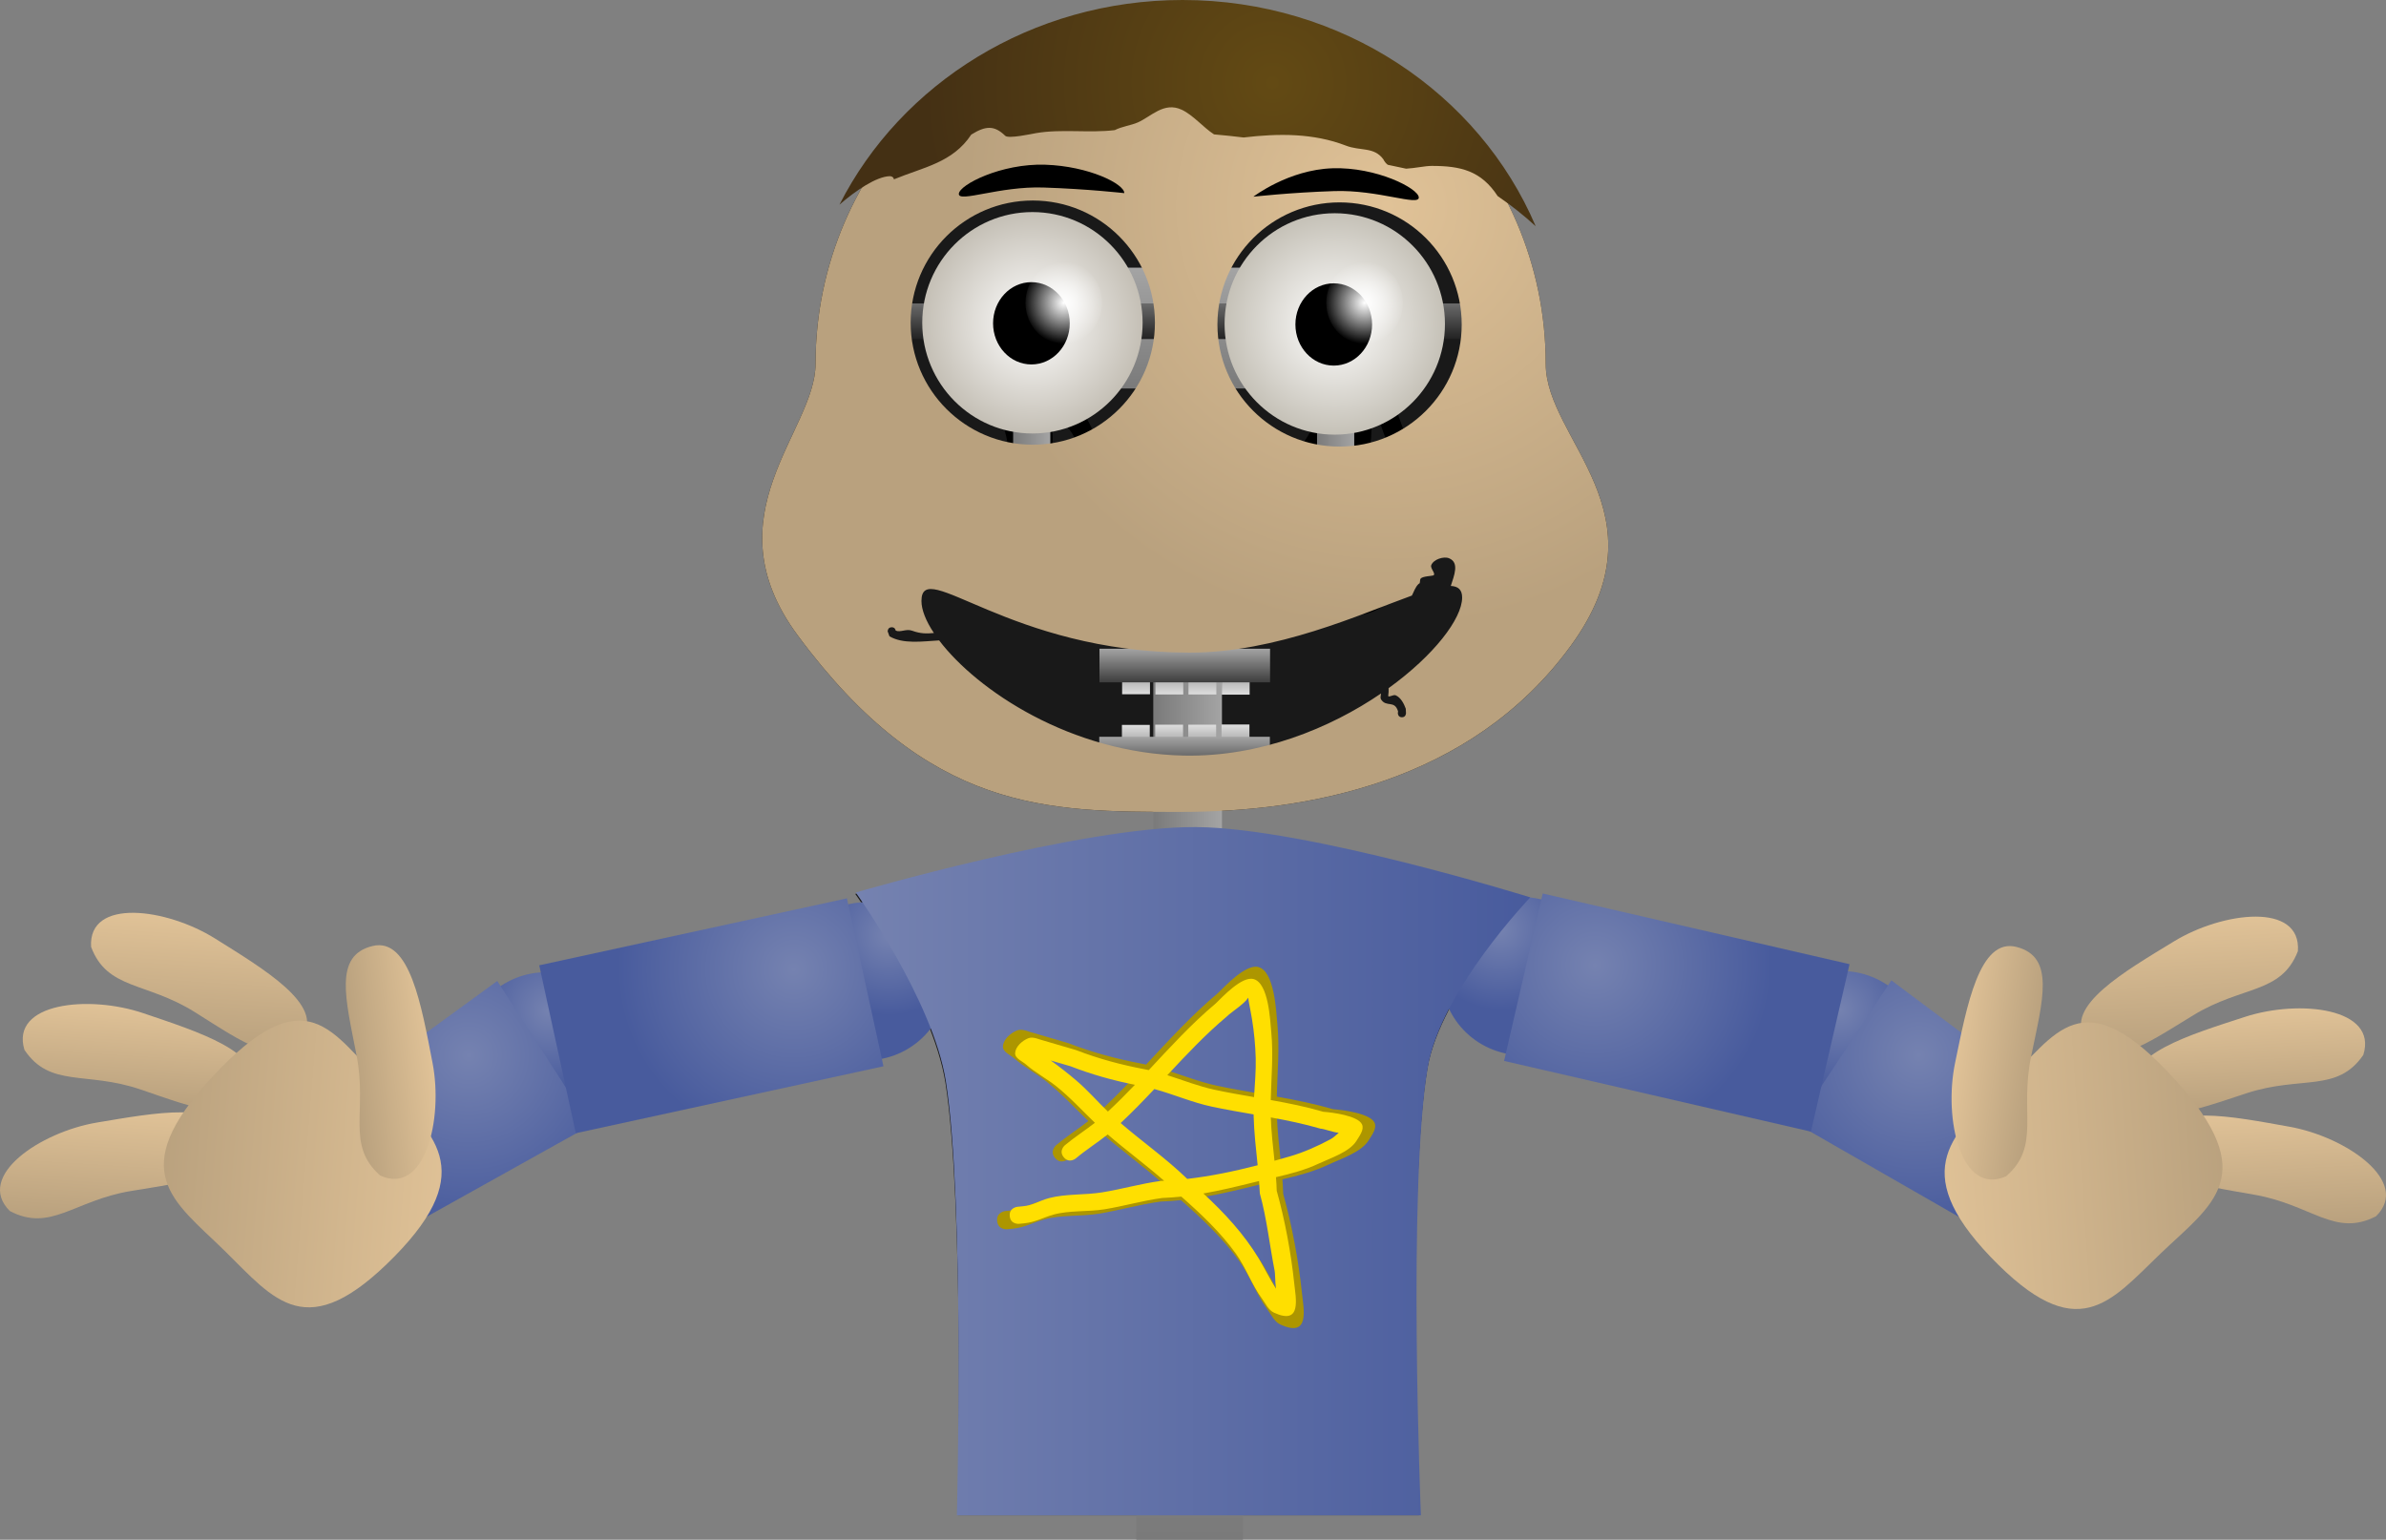<svg version="1.1" xmlns="http://www.w3.org/2000/svg" xmlns:xlink="http://www.w3.org/1999/xlink" width="621.619" height="401.253" viewBox="0,0,621.619,401.253"><rect x="0" y="0" width="621.619" height="401.253" fill="#808080" stroke="none"/><defs><linearGradient x1="230.504" y1="221.875" x2="248.4" y2="221.875" gradientUnits="userSpaceOnUse" id="color-1"><stop offset="0" stop-color="#7a7a7a"/><stop offset="1" stop-color="#a4a4a4"/></linearGradient><linearGradient x1="193.992" y1="169.978" x2="203.682" y2="169.978" gradientUnits="userSpaceOnUse" id="color-2"><stop offset="0" stop-color="#7a7a7a"/><stop offset="1" stop-color="#a4a4a4"/></linearGradient><linearGradient x1="273.171" y1="169.978" x2="282.861" y2="169.978" gradientUnits="userSpaceOnUse" id="color-3"><stop offset="0" stop-color="#7a7a7a"/><stop offset="1" stop-color="#a4a4a4"/></linearGradient><linearGradient x1="239.709" y1="130.495" x2="239.709" y2="161.982" gradientUnits="userSpaceOnUse" id="color-4"><stop offset="0" stop-color="#a4a4a4"/><stop offset="1" stop-color="#7a7a7a"/></linearGradient><linearGradient x1="238.864" y1="139.822" x2="238.864" y2="149.097" gradientUnits="userSpaceOnUse" id="color-5"><stop offset="0" stop-color="#6b6b6b"/><stop offset="1" stop-color="#222222"/></linearGradient><linearGradient x1="251.981" y1="235.87" x2="251.981" y2="241.767" gradientUnits="userSpaceOnUse" id="color-6"><stop offset="0" stop-color="#9a9a9a"/><stop offset="1" stop-color="#dedede"/></linearGradient><linearGradient x1="243.309" y1="235.816" x2="243.309" y2="241.713" gradientUnits="userSpaceOnUse" id="color-7"><stop offset="0" stop-color="#9a9a9a"/><stop offset="1" stop-color="#dedede"/></linearGradient><linearGradient x1="234.69" y1="235.816" x2="234.69" y2="241.713" gradientUnits="userSpaceOnUse" id="color-8"><stop offset="0" stop-color="#9a9a9a"/><stop offset="1" stop-color="#dedede"/></linearGradient><linearGradient x1="226.018" y1="235.763" x2="226.018" y2="241.66" gradientUnits="userSpaceOnUse" id="color-9"><stop offset="0" stop-color="#9a9a9a"/><stop offset="1" stop-color="#dedede"/></linearGradient><linearGradient x1="238.709" y1="229.797" x2="238.709" y2="238.562" gradientUnits="userSpaceOnUse" id="color-10"><stop offset="0" stop-color="#a4a4a4"/><stop offset="1" stop-color="#3d3d3d"/></linearGradient><linearGradient x1="251.927" y1="249.542" x2="251.927" y2="255.439" gradientUnits="userSpaceOnUse" id="color-11"><stop offset="0" stop-color="#dedede"/><stop offset="1" stop-color="#9a9a9a"/></linearGradient><linearGradient x1="243.255" y1="249.595" x2="243.255" y2="255.492" gradientUnits="userSpaceOnUse" id="color-12"><stop offset="0" stop-color="#dedede"/><stop offset="1" stop-color="#9a9a9a"/></linearGradient><linearGradient x1="234.637" y1="249.595" x2="234.637" y2="255.492" gradientUnits="userSpaceOnUse" id="color-13"><stop offset="0" stop-color="#dedede"/><stop offset="1" stop-color="#9a9a9a"/></linearGradient><linearGradient x1="225.965" y1="249.649" x2="225.965" y2="255.546" gradientUnits="userSpaceOnUse" id="color-14"><stop offset="0" stop-color="#dedede"/><stop offset="1" stop-color="#9a9a9a"/></linearGradient><linearGradient x1="238.656" y1="252.747" x2="238.656" y2="261.511" gradientUnits="userSpaceOnUse" id="color-15"><stop offset="0" stop-color="#a4a4a4"/><stop offset="1" stop-color="#3d3d3d"/></linearGradient><radialGradient cx="199.021" cy="144.858" r="28.85" gradientUnits="userSpaceOnUse" id="color-16"><stop offset="0" stop-color="#ffffff"/><stop offset="1" stop-color="#c4bfb5"/></radialGradient><radialGradient cx="207.194" cy="139.642" r="10.721" gradientUnits="userSpaceOnUse" id="color-17"><stop offset="0" stop-color="#ffffff"/><stop offset="1" stop-color="#ffffff" stop-opacity="0"/></radialGradient><radialGradient cx="277.788" cy="145.161" r="28.85" gradientUnits="userSpaceOnUse" id="color-18"><stop offset="0" stop-color="#ffffff"/><stop offset="1" stop-color="#c5c1b7"/></radialGradient><radialGradient cx="285.552" cy="139.642" r="10.721" gradientUnits="userSpaceOnUse" id="color-19"><stop offset="0" stop-color="#ffffff"/><stop offset="1" stop-color="#ffffff" stop-opacity="0"/></radialGradient><linearGradient x1="238.426" y1="194.489" x2="238.426" y2="203.313" gradientUnits="userSpaceOnUse" id="color-20"><stop offset="0" stop-color="#a4a4a4"/><stop offset="1" stop-color="#686868"/></linearGradient><radialGradient cx="291.591" cy="114.498" r="110.209" gradientUnits="userSpaceOnUse" id="color-21"><stop offset="0" stop-color="#e0c297"/><stop offset="1" stop-color="#b9a17e"/></radialGradient><radialGradient cx="261.587" cy="82.291" r="91.095" gradientUnits="userSpaceOnUse" id="color-22"><stop offset="0" stop-color="#634a14"/><stop offset="1" stop-color="#443014"/></radialGradient><linearGradient x1="239.98" y1="306.548" x2="239.98" y2="461.996" gradientUnits="userSpaceOnUse" id="color-23"><stop offset="0" stop-color="#a4a4a4"/><stop offset="1" stop-color="#7a7a7a"/></linearGradient><linearGradient x1="239.98" y1="306.548" x2="239.98" y2="319.229" gradientUnits="userSpaceOnUse" id="color-24"><stop offset="0" stop-color="#a4a4a4"/><stop offset="1" stop-color="#7a7a7a"/></linearGradient><linearGradient x1="239.98" y1="300.804" x2="239.98" y2="324.972" gradientUnits="userSpaceOnUse" id="color-25"><stop offset="0" stop-color="#303030"/><stop offset="1" stop-color="#4b4b4b"/></linearGradient><radialGradient cx="409.372" cy="323.878" r="20.992" gradientUnits="userSpaceOnUse" id="color-26"><stop offset="0" stop-color="#7582b0"/><stop offset="1" stop-color="#485b9d"/></radialGradient><radialGradient cx="429.961" cy="335.675" r="45.286" gradientUnits="userSpaceOnUse" id="color-27"><stop offset="0" stop-color="#7582b0"/><stop offset="1" stop-color="#485b9d"/></radialGradient><radialGradient cx="72.916" cy="324.201" r="20.992" gradientUnits="userSpaceOnUse" id="color-28"><stop offset="0" stop-color="#7582b0"/><stop offset="1" stop-color="#485b9d"/></radialGradient><radialGradient cx="52.184" cy="335.746" r="45.286" gradientUnits="userSpaceOnUse" id="color-29"><stop offset="0" stop-color="#7582b0"/><stop offset="1" stop-color="#485b9d"/></radialGradient><radialGradient cx="320.943" cy="302.991" r="20.871" gradientUnits="userSpaceOnUse" id="color-30"><stop offset="0" stop-color="#7582b0"/><stop offset="1" stop-color="#485b9d"/></radialGradient><radialGradient cx="345.577" cy="312.244" r="46.027" gradientUnits="userSpaceOnUse" id="color-31"><stop offset="0" stop-color="#7582b0"/><stop offset="1" stop-color="#485b9d"/></radialGradient><radialGradient cx="161.593" cy="304.396" r="20.871" gradientUnits="userSpaceOnUse" id="color-32"><stop offset="0" stop-color="#7582b0"/><stop offset="1" stop-color="#485b9d"/></radialGradient><radialGradient cx="136.849" cy="313.347" r="46.027" gradientUnits="userSpaceOnUse" id="color-33"><stop offset="0" stop-color="#7582b0"/><stop offset="1" stop-color="#485b9d"/></radialGradient><linearGradient x1="152.984" y1="365.95" x2="328.728" y2="365.95" gradientUnits="userSpaceOnUse" id="color-34"><stop offset="0" stop-color="#7582b0"/><stop offset="1" stop-color="#485b9d"/></linearGradient><linearGradient x1="521.273" y1="350.548" x2="522.805" y2="380.529" gradientUnits="userSpaceOnUse" id="color-35"><stop offset="0" stop-color="#e0c297"/><stop offset="1" stop-color="#b9a17e"/></linearGradient><linearGradient x1="515.506" y1="324.159" x2="516.812" y2="349.72" gradientUnits="userSpaceOnUse" id="color-36"><stop offset="0" stop-color="#e0c297"/><stop offset="1" stop-color="#b9a17e"/></linearGradient><linearGradient x1="499.58" y1="300.505" x2="501.306" y2="334.284" gradientUnits="userSpaceOnUse" id="color-37"><stop offset="0" stop-color="#e0c297"/><stop offset="1" stop-color="#b9a17e"/></linearGradient><linearGradient x1="433.298" y1="367.249" x2="511.012" y2="361.85" gradientUnits="userSpaceOnUse" id="color-38"><stop offset="0" stop-color="#e0c297"/><stop offset="1" stop-color="#b9a17e"/></linearGradient><linearGradient x1="439.504" y1="336.122" x2="460.45" y2="338.916" gradientUnits="userSpaceOnUse" id="color-39"><stop offset="0" stop-color="#e0c297"/><stop offset="1" stop-color="#b9a17e"/></linearGradient><linearGradient x1="-39.302" y1="349.502" x2="-41.2" y2="379.462" gradientUnits="userSpaceOnUse" id="color-40"><stop offset="0" stop-color="#e0c297"/><stop offset="1" stop-color="#b9a17e"/></linearGradient><linearGradient x1="-33.213" y1="323.186" x2="-34.831" y2="348.73" gradientUnits="userSpaceOnUse" id="color-41"><stop offset="0" stop-color="#e0c297"/><stop offset="1" stop-color="#b9a17e"/></linearGradient><linearGradient x1="-17" y1="299.728" x2="-19.138" y2="333.484" gradientUnits="userSpaceOnUse" id="color-42"><stop offset="0" stop-color="#e0c297"/><stop offset="1" stop-color="#b9a17e"/></linearGradient><linearGradient x1="48.463" y1="367.277" x2="-29.18" y2="360.929" gradientUnits="userSpaceOnUse" id="color-43"><stop offset="0" stop-color="#e0c297"/><stop offset="1" stop-color="#b9a17e"/></linearGradient><linearGradient x1="42.636" y1="336.077" x2="21.659" y2="338.614" gradientUnits="userSpaceOnUse" id="color-44"><stop offset="0" stop-color="#e0c297"/><stop offset="1" stop-color="#b9a17e"/></linearGradient></defs><g transform="translate(69.955,-60.743)"><g data-paper-data="{&quot;isPaintingLayer&quot;:true}" fill-rule="nonzero" stroke-linecap="butt" stroke-linejoin="miter" stroke-miterlimit="10" stroke-dasharray="" stroke-dashoffset="0" style="mix-blend-mode: normal"><path d="M179.628,455.604c0,0 1.667,-81.523 -3.27,-112.681c-3.369,-21.266 -23.487,-49.226 -23.487,-49.226c0,0 59.08,-17.263 88.655,-17.05c28.995,0.209 87.089,18.316 87.089,18.316c0,0 -23.244,24.213 -26.685,44.171c-5.334,30.942 -2.212,116.47 -2.212,116.47z" fill="#191919" stroke="none" stroke-width="0"/><path d="M332.748,155.57c0,19.902 31.777,38.796 6.577,73.407c-26.193,35.976 -69.254,43.346 -101.693,43.346c-34.763,0 -65.639,0.145 -99.794,-46.047c-23.18,-31.348 4.678,-53.106 4.678,-70.706c0,-52.033 42.585,-94.214 95.115,-94.214c52.531,0 95.115,42.181 95.115,94.214z" fill="#191919" stroke="none" stroke-width="0"/><g><path d="M286.94,214.601c3.057,-2.127 6.35,-9.286 7.318,-12.835c-0.027,-4.535 2.98,-10.203 1.957,-14.478c-1.107,-4.626 -4.106,-9.052 -5.655,-13.575c-1.408,-4.113 -2.911,-8.075 -4.768,-11.821c1.324,5.043 1.949,10.302 1.294,14.438c-0.882,5.568 -3.647,10.826 -2.689,16.66c1.329,8.091 6.973,10.375 2.791,19.113c-0.851,1.48 -1.816,2.661 -2.877,3.605c0.938,-0.201 1.826,-0.55 2.628,-1.107zM281.002,145.968c7.124,7.389 11.09,16.26 14.372,25.936c1.592,4.695 4.793,9.315 5.825,14.166c1.134,5.329 -1.841,11.003 -1.869,16.432c-1.369,4.931 -5.22,13.536 -9.519,16.491c-4.9,3.368 -10.949,1.856 -16.256,1.233c-9.935,-1.168 -19.783,0.363 -29.255,2.77c-0.569,0.003 -1.137,0.006 -1.706,0.008l0.378,2.557c0,0 -0.81,2.516 -3.239,1.677c-1.517,-0.524 -1.771,-1.701 -1.747,-2.512c-0.61,-0.389 -1.223,-0.761 -1.837,-1.121c-0.718,0.317 -1.98,0.566 -3.011,-0.858c-0.025,-0.035 -0.05,-0.07 -0.073,-0.104c-0.442,-0.248 -0.873,-0.661 -1.079,-1.349c-0.383,-0.207 -0.763,-0.413 -1.141,-0.619c1.036,1.822 1.932,3.752 3.847,5.012l1.647,1.274c0,0 2.048,1.591 0.512,3.712c-1.536,2.121 -3.584,0.53 -3.584,0.53l-1.415,-1.104c-3.141,-2.241 -3.918,-6.115 -6.482,-8.306c-1.161,-0.992 -3,-0.27 -4.502,-0.368c-3.203,-0.209 -8.397,-0.304 -11.042,-2.587c-3.833,-3.31 -3.752,-11.271 -6.832,-15.548c-8.429,-0.523 -15.615,-7.748 -13.95,-17.083c0.413,-2.319 2.318,-4.082 3.142,-6.28c1.717,-4.581 -2.471,-11.131 -3.145,-15.375c-0.909,-5.729 1.594,-9.932 4.743,-13.927c0.121,-0.327 0.247,-0.657 0.376,-0.992c0,0 0.521,-1.348 1.754,-1.65c-0.014,-0.309 -0.022,-0.62 -0.024,-0.932c0,0 0,-2.652 2.56,-2.652c2.56,0 2.56,2.652 2.56,2.652c-0.089,9.552 6.352,15.354 11.647,22.074c1.208,1.534 2.862,5.275 3.236,7.175c0.346,1.761 -0.938,5.454 0.771,6.869c2.472,2.046 8.399,1.919 10.177,4.613c2.009,3.046 1.615,7.203 2.812,10.677c2.337,3.948 3.713,7.639 4.933,12.062l0.35,1.079c0,0 0.81,2.516 -1.619,3.354c-2.429,0.839 -3.239,-1.677 -3.239,-1.677l-0.416,-1.299c-1.154,-4.183 -2.445,-7.486 -4.632,-11.238c-1.07,-3.099 -0.697,-6.695 -2.163,-9.615c-0.617,-1.229 -8.242,-2.606 -9.721,-4.105c-3.691,-3.74 -1.324,-8.041 -3.237,-12.292c-1.321,-2.935 -3.934,-4.483 -5.846,-7.055c-2.725,-3.667 -5.15,-7.652 -6.637,-11.968c-0.762,2.649 -0.807,5.127 1.188,8.024c1.46,2.12 3.781,3.629 4.841,5.99c2.164,4.825 -1.021,13.998 3.619,17.784c5.824,4.752 12.174,7.647 15.27,15.103c0.982,6.804 4.694,10.063 9.291,12.727h0.871c3.248,0.143 6.277,-2.278 9.239,-3.709c5.431,-2.624 11.049,-4.571 15.869,-8.323c3.567,-3.323 2.268,-11.965 3.424,-16.555c0.993,-3.944 4.253,-5.468 6.696,-8.198c2.694,-3.01 5.163,-7.654 6.472,-11.44c2.457,-7.105 -0.628,-14.45 -0.639,-21.643c0,0 0,-2.652 2.56,-2.652c2.045,0 2.457,1.691 2.539,2.372c1.292,-0.295 2.332,0.782 2.332,0.782zM268.095,214.146c5.208,0 11.8,0.836 14.579,-4.544c3.131,-6.415 -2.189,-9.227 -3.331,-15.761c-1.125,-6.436 1.664,-12.093 2.668,-18.213c0.676,-4.12 -0.276,-10.005 -1.94,-15.187c0.104,2.825 -0.125,5.678 -1.103,8.626c-1.45,4.372 -4.395,9.62 -7.453,13.062c-1.53,1.722 -5.043,3.446 -5.548,6.068c-1.279,6.642 -0.301,13.985 -4.994,19.111c-2.544,1.973 -6.058,4.345 -9.9,6.539c5.534,-0.227 11.178,0.298 17.023,0.298zM217.415,204.039c-2.557,-6.216 -9.24,-8.434 -13.811,-12.637c-4.65,-4.275 -3.726,-11.13 -4.253,-16.719c-0.328,-3.478 -2.248,-4.514 -4.04,-6.695c0.757,2.165 1.596,4.325 1.856,6.478c1.017,8.434 -8.786,19.775 4.25,23.523c1.29,0.371 2.648,0.408 3.971,0.612c3.242,3.682 4.607,6.287 6.195,10.981c0.575,1.701 0.098,4.127 1.514,5.174c2.783,2.06 6.968,1.123 10.606,1.286c-3.184,-2.725 -5.544,-6.305 -6.288,-12.003z" fill="#000000" stroke="none" stroke-width="0.5"/><path d="M230.504,306.696v-169.642h17.895v169.432z" fill="url(#color-1)" stroke="none" stroke-width="0"/><path d="M193.992,202.903v-65.849h9.69v65.767z" fill="url(#color-2)" stroke="none" stroke-width="0"/><path d="M273.171,202.903v-65.849h9.69v65.767z" fill="url(#color-3)" stroke="none" stroke-width="0"/><path d="M184.211,161.982v-31.487h110.995v31.487z" fill="url(#color-4)" stroke="none" stroke-width="0"/><path d="M166.238,149.097v-9.275h145.253v9.275z" fill="url(#color-5)" stroke="none" stroke-width="0"/><g stroke="none" stroke-width="0"><path d="M248.352,241.767v-5.897h7.258v5.897z" fill="url(#color-6)"/><path d="M239.68,241.713v-5.897h7.258v5.897z" fill="url(#color-7)"/><path d="M231.061,241.713v-5.897h7.258v5.897z" fill="url(#color-8)"/><path d="M222.389,241.66v-5.897h7.258v5.897z" fill="url(#color-9)"/><path d="M216.486,238.562v-8.765h44.446v8.765z" fill="url(#color-10)"/></g><g data-paper-data="{&quot;index&quot;:null}" stroke="none" stroke-width="0"><path d="M255.556,249.542v5.897h-7.258v-5.897z" fill="url(#color-11)"/><path d="M246.884,249.595v5.897h-7.258v-5.897z" fill="url(#color-12)"/><path d="M238.266,249.595v5.897h-7.258v-5.897z" fill="url(#color-13)"/><path d="M229.594,249.649v5.897h-7.258v-5.897z" fill="url(#color-14)"/><path d="M260.879,252.747v8.765h-44.446v-8.765c0,0 12.431,0 19.287,0c7.83,0 25.159,0 25.159,0z" fill="url(#color-15)"/></g><g stroke-width="0"><g><path d="M227.726,144.858c0,15.933 -12.852,28.85 -28.705,28.85c-15.854,0 -28.705,-12.916 -28.705,-28.85c0,-15.933 12.852,-28.85 28.705,-28.85c15.854,0 28.705,12.916 28.705,28.85z" fill="url(#color-16)" stroke="#000000"/><path d="M208.746,144.994c0,5.921 -4.473,10.721 -9.99,10.721c-5.517,0 -9.99,-4.8 -9.99,-10.721c0,-5.921 4.473,-10.721 9.99,-10.721c5.517,0 9.99,4.8 9.99,10.721z" fill="#000000" stroke="none"/></g><path d="M217.185,139.642c0,5.921 -4.473,10.721 -9.99,10.721c-5.517,0 -9.99,-4.8 -9.99,-10.721c0,-5.921 4.473,-10.721 9.99,-10.721c5.517,0 9.99,4.8 9.99,10.721z" fill="url(#color-17)" stroke="none"/></g><g stroke-width="0"><g><path d="M306.494,145.161c0,15.933 -12.852,28.85 -28.705,28.85c-15.854,0 -28.705,-12.916 -28.705,-28.85c0,-15.933 12.852,-28.85 28.705,-28.85c15.854,0 28.705,12.916 28.705,28.85z" fill="url(#color-18)" stroke="#000000"/><path d="M287.514,145.297c0,5.921 -4.473,10.721 -9.99,10.721c-5.517,0 -9.99,-4.8 -9.99,-10.721c0,-5.921 4.473,-10.721 9.99,-10.721c5.517,0 9.99,4.8 9.99,10.721z" fill="#000000" stroke="none"/></g><path d="M295.543,139.642c0,5.921 -4.473,10.721 -9.99,10.721c-5.517,0 -9.99,-4.8 -9.99,-10.721c0,-5.921 4.473,-10.721 9.99,-10.721c5.517,0 9.99,4.8 9.99,10.721z" fill="url(#color-19)" stroke="none"/></g><path d="M193.992,203.313v-8.824h88.869v8.813z" fill="url(#color-20)" stroke="none" stroke-width="0"/></g><g stroke="none" stroke-width="0"><g><path d="M332.748,155.57c0,19.902 31.777,38.796 6.577,73.407c-26.193,35.976 -69.254,43.346 -101.693,43.346c-34.763,0 -65.639,0.145 -99.794,-46.047c-23.18,-31.348 4.678,-53.106 4.678,-70.706c0,-52.033 42.585,-94.214 95.115,-94.214c52.531,0 95.115,42.181 95.115,94.214zM238.59,257.645c19.761,0.37 38.018,-7.146 51.253,-16.189c-0.1,0.621 -0.206,1.219 -0.021,1.515c1.398,2.231 3.533,0.105 4.455,3.143l-0.054,0.485c0,0 0,1.061 1.061,1.061c1.061,0 1.061,-1.061 1.061,-1.061l-0.054,-1.156c-0.447,-1.263 -1.282,-2.935 -2.652,-3.516c-0.589,-0.25 -1.998,0.731 -1.919,0.095c0.087,-0.693 0.136,-1.352 0.089,-1.946c11.832,-8.54 19.164,-18.122 19.164,-23.624c0,-2.032 -1.042,-2.925 -2.954,-3.013c0.905,-2.821 2.252,-6.078 -0.431,-7.204c-1.422,-0.596 -4.102,0.279 -4.668,1.805c-0.314,0.847 1.353,2.286 0.53,2.658c-0.333,0.15 -2.799,0.205 -3.282,0.821c-0.299,0.381 -0.033,1.369 -0.518,1.359c-0.946,0.946 -1.234,2.065 -1.772,3.069c-13.37,4.826 -35.33,14.913 -58.023,14.869c-46.984,-0.091 -69.747,-25.173 -69.747,-13.458c0,2.278 1.132,5.166 3.24,8.346c-1.815,0.169 -3.421,0.223 -5.656,-0.596c-1.587,-0.582 -3.038,0.515 -4.289,-0.031c-0.057,-0.305 -0.266,-0.87 -1.04,-0.87c-1.061,0 -1.061,1.061 -1.061,1.061l0.472,1.293c3.539,2.086 8.558,1.327 12.941,1.069c9.815,12.951 34.318,29.463 63.875,30.017zM199.116,176.634c17.573,0 31.819,-14.246 31.819,-31.819c0,-17.573 -14.246,-31.819 -31.819,-31.819c-17.573,0 -31.819,14.246 -31.819,31.819c0,17.573 14.246,31.819 31.819,31.819zM279.038,177.121c17.573,0 31.819,-14.246 31.819,-31.819c0,-17.573 -14.246,-31.819 -31.819,-31.819c-17.573,0 -31.819,14.246 -31.819,31.819c0,17.573 14.246,31.819 31.819,31.819z" fill="url(#color-21)"/><path d="M238.133,60.743c41.652,0 77.307,24.389 92.002,58.953c-3.089,-2.825 -6.386,-5.451 -9.908,-7.857c-4.312,-6.606 -9.626,-7.862 -17.16,-7.862c-1.789,0 -4.321,0.596 -6.692,0.725c-1.594,-0.352 -3.188,-0.688 -4.782,-1.016c-0.468,-0.359 -0.861,-0.83 -1.156,-1.44c-2.419,-3.305 -6.006,-2.11 -9.727,-3.548c-8.474,-3.274 -17.566,-3.213 -26.663,-2.126c-2.571,-0.316 -5.141,-0.584 -7.712,-0.808c-2.801,-1.802 -5.405,-5.016 -8.427,-6.426c-4.629,-2.16 -7.955,1.798 -11.461,3.324c-1.77,0.77 -4.076,1.021 -5.98,1.994c-6.703,0.807 -13.804,-0.355 -20.444,0.77c-1.143,0.194 -7.231,1.545 -8.095,0.701c-2.852,-2.788 -5.121,-2.618 -8.844,-0.311c-4.851,7.355 -12.511,8.503 -20.141,11.661c-0.144,-0.825 -1.041,-0.825 -1.041,-0.825c-3.541,0.064 -9.035,3.839 -13.153,7.425c16.025,-31.559 50.028,-53.335 89.385,-53.335z" fill="url(#color-22)"/></g><path d="M277.183,104.594c11.455,-0.378 22.419,5.247 22.497,7.6c0.078,2.352 -10.589,-2.035 -22.044,-1.657c-11.455,0.378 -21.053,1.463 -21.053,1.463c0,0 9.145,-7.027 20.6,-7.405z" fill="#000000"/><path d="M201.893,109.609c-11.455,-0.378 -22.122,4.009 -22.044,1.657c0.078,-2.352 11.042,-7.978 22.497,-7.6c11.455,0.378 20.678,5.053 20.6,7.405c0,0 -9.598,-1.085 -21.053,-1.463z" data-paper-data="{&quot;index&quot;:null}" fill="#000000"/></g><g stroke="none"><path d="M236.989,316.929c0.821,-0.547 1.54,-0.585 2.119,-0.418l-0.018,-2.299c0,0 0,-2.652 2.652,-2.652c2.652,0 2.652,2.652 2.652,2.652l-0.026,2.504c0.293,1.025 0.54,2.188 0.71,3.418l0.444,1.554c0.434,1.52 0.757,3.04 0.999,4.559c4.34,9.336 3.209,21.706 3.203,31.572c-0.026,0.278 -0.052,0.555 -0.08,0.832c2.983,7.189 7.358,14.087 7.872,21.857c0.504,7.619 -4.626,14.019 -3.713,21.54c0.358,2.946 7.628,14.673 10.593,12.165c2.632,-2.692 6.592,-5.651 7.585,-9.535c0.935,-3.66 -1.616,-7.837 -2.097,-11.332c-0.251,-1.822 0.263,-8.214 0.447,-9.144c1.07,-5.4 5.419,-9.359 8.097,-13.897c0.113,-0.191 0.223,-0.382 0.331,-0.572c-0.8,-6.209 -2.488,-12.276 -5.398,-17.949c-2.703,-7.197 -7.997,-16.003 -5.006,-24.059c4.556,-12.27 18.598,-12.894 29.127,-16.427c0.566,-0.19 1.121,-0.371 1.668,-0.539c0.287,-0.106 0.573,-0.207 0.857,-0.303c0.576,-0.193 1.164,-0.326 1.761,-0.408c3.484,-0.789 6.766,-0.793 10.49,0.972c0,0 0.845,0.422 1.274,1.267c1.848,0.595 3.637,1.129 5.3,1.351c0,0 2.625,0.375 2.25,3c-0.375,2.625 -3,2.25 -3,2.25c-3.903,-0.586 -10.951,-4.439 -15.409,-3.671c-0.394,0.104 -0.791,0.221 -1.19,0.346c-5.755,2.316 -13.23,7.109 -14.031,13.707c-0.669,5.508 1.623,11.068 1.657,16.531c0,8.974 -0.699,16.508 -4.61,24.413c2.98,20.788 -3.298,42.837 -20.74,55.307c-9.083,5.118 -14.193,-6.785 -18.493,-13.446c-9.765,-15.128 -2.868,-35.922 -1.018,-52.726c-0.35,-0.86 -0.673,-1.721 -0.961,-2.584c-1.755,-8.009 -0.817,-16.007 -1.321,-24.032c-1.059,0.694 -2.249,1.272 -2.784,2.368c-1.022,2.094 -0.387,5.898 -0.547,7.679c-0.445,4.938 -2.933,8.79 -2.859,13.687c0,5.228 2.348,16.459 -1.321,20.832c-1.042,1.242 -2.368,1.925 -3.85,2.181c-3.186,2.538 -7.736,3.638 -8.401,8.176c-1.01,6.895 5.67,8.463 7.662,13.834c2.266,6.111 0.021,13.003 -5.417,16.061c-10.737,7.711 -27.25,4.392 -29.242,-10.746c-0.72,-5.473 6.202,-14.531 3.879,-19.375c-2.352,-4.904 -7.53,-8.894 -10.144,-14.122c-4.68,-8.317 -1.849,-17.579 -3.151,-26.672c-1.037,-7.237 -3.804,-14.089 -6.396,-20.743c-1.555,-3.992 -2.643,-9.9 -7.444,-10.62c-0.779,0.428 -1.583,0.871 -2.459,1.31c0,0 -2.372,1.186 -3.557,-1.186c-1.186,-2.372 1.186,-3.557 1.186,-3.557c0.256,-0.127 0.515,-0.254 0.779,-0.379c0.611,-1.542 2.458,-1.542 2.458,-1.542c0.342,0.014 0.674,0.037 0.997,0.068c10.968,-4.177 25.753,-5.179 29.084,9.828c1.709,7.698 -1.93,13.029 4.349,19.366c6.497,3.685 10.727,8.97 11.689,16.552c0.524,4.136 -0.672,8.219 1.68,12.067c1.088,1.78 2.346,2.54 4.092,3.665c0.404,0.26 3.869,1.82 6.077,2.521c1.874,-5.91 -0.666,-14.298 -1.92,-19.97c-0.653,-6.46 -3.209,-15.123 -1.604,-21.542c1.135,-4.537 5.017,-9.878 7.928,-13.396l0.076,-0.309c0,0 1.162,-2.323 3.485,-1.221c0.176,-0.215 0.404,-0.424 0.698,-0.62zM246.035,393.391c0,4.412 -0.46,9.054 1.74,13.112c2.395,4.418 5.627,8.392 8.745,12.295c1.806,2.261 1.979,4.581 4.229,2.359c0.802,-0.572 1.585,-1.178 2.353,-1.809c-6.153,-0.338 -10.699,-7.102 -13.491,-12.909c-4.242,-8.823 3.202,-16.859 2.614,-25.602c-0.286,-4.245 -1.907,-8.345 -3.78,-12.393c-1.141,8.258 -2.409,16.437 -2.409,24.946zM278.179,393.636c0.767,-5.115 1.215,-10.353 1.151,-15.569c-1.723,2.265 -3.337,4.629 -3.82,7.282c-0.887,4.869 1.008,9.546 1.736,14.2c0.399,-2.08 0.666,-4.132 0.933,-5.912zM273.383,329.416c-2.482,6.523 2.693,14.513 4.84,20.248c1.715,3.506 3.126,7.189 4.22,10.976c1.171,-4.67 1.364,-9.407 1.364,-14.839c0.044,-5.669 -2.36,-11.349 -1.625,-17.11c0.423,-3.32 2.003,-6.405 4.239,-9.093c-5.685,1.672 -10.912,4.229 -13.039,9.817zM238.051,323.277l-0.926,-1.376l-0.32,0.572c-2.414,2.874 -5.908,7.485 -6.841,11.219c-1.227,4.913 0.533,11.751 1.377,17.182c0.75,-2.798 1.753,-5.461 2.019,-8.616c0.327,-3.892 -0.7,-5.984 1.094,-9.552c0.968,-1.926 3.457,-2.678 4.711,-4.432c0.484,-0.678 0.759,-1.583 0.888,-2.597c-0.59,-0.85 -1.254,-1.652 -2.002,-2.4zM184.295,323.864c2.723,7.016 5.64,14.302 6.732,21.923c1.173,8.192 -1.68,17.679 2.592,25.019c2.566,5.132 8.412,9.559 10.368,14.595c2.771,7.132 -4.439,13.969 -3.506,20.83c1.546,11.362 13.672,12.347 21.181,6.81c9.557,-4.358 -0.955,-12.721 -3.237,-17.281c-0.818,-1.633 -1.708,-7.409 -1.455,-8.945c0.417,-2.529 2.603,-6.06 4.607,-7.765c0.432,-0.368 0.952,-0.67 1.51,-0.947c-4.096,-1.843 -7.907,-5.034 -9.452,-7.533c-3.919,-6.343 -0.832,-13.832 -4.19,-20.257c-1.696,-3.245 -4.838,-5.17 -7.876,-6.918c-2.836,-2.819 -5.304,-5.725 -6.318,-9.762c-1.01,-4.024 0.784,-8.677 0,-12.718c-1.519,-7.827 -10.948,-9.769 -17.218,-8.248c3.039,2.611 4.547,6.777 6.262,11.196z" fill="#303030" stroke-width="0.5"/><path d="M226.092,461.996v-155.449h27.775v155.449z" fill="url(#color-23)" stroke-width="0"/><path d="M156.759,319.229v-12.681h166.44v12.681z" fill="url(#color-24)" stroke-width="0"/><path d="M180.964,324.972v-24.168h118.031v24.168z" fill="url(#color-25)" stroke-width="0"/></g><g data-paper-data="{&quot;index&quot;:null}" stroke="none" stroke-width="0"><path d="M398.886,351.723c-9.693,-6.405 -12.464,-19.294 -6.189,-28.789c6.274,-9.495 19.218,-12 28.911,-5.595c9.693,6.405 12.464,19.294 6.189,28.789c-6.274,9.495 -19.218,12 -28.911,5.595z" fill="url(#color-26)"/><path d="M469.321,394.468l-71.224,-40.891l24.688,-37.36l65.868,49.225z" fill="url(#color-27)"/></g><g data-paper-data="{&quot;index&quot;:null}" stroke="none" stroke-width="0"><path d="M83.062,352.173c-9.77,6.286 -22.682,3.623 -28.84,-5.948c-6.158,-9.571 -3.23,-22.426 6.54,-28.712c9.77,-6.286 22.682,-3.623 28.84,5.948c6.158,9.571 3.23,22.426 -6.54,28.712z" fill="url(#color-28)"/><path d="M-6.866,364.794l66.464,-48.417l24.23,37.659l-71.719,40.018z" fill="url(#color-29)"/></g><g data-paper-data="{&quot;index&quot;:null}" stroke="none" stroke-width="0"><path d="M321.997,335.206c-11.321,-2.609 -18.427,-13.714 -15.871,-24.804c2.556,-11.09 13.805,-17.966 25.126,-15.357c11.321,2.609 18.427,13.714 15.871,24.804c-2.556,11.09 -13.805,17.966 -25.126,15.357z" fill="url(#color-30)"/><path d="M401.843,355.639l-79.936,-18.421l10.056,-43.637l79.936,18.421z" fill="url(#color-31)"/></g><g data-paper-data="{&quot;index&quot;:null}" stroke="none" stroke-width="0"><path d="M160.146,336.596c-11.352,2.47 -22.516,-4.542 -24.936,-15.663c-2.42,-11.121 4.821,-22.138 16.173,-24.609c11.352,-2.47 22.516,4.542 24.936,15.663c2.42,11.121 -4.821,22.138 -16.173,24.609z" fill="url(#color-32)"/><path d="M70.534,312.296l80.155,-17.443l9.522,43.756l-80.155,17.443z" fill="url(#color-33)"/></g><g stroke="none"><path d="M179.344,455.628c0,0 2.063,-81.92 -2.873,-113.077c-3.369,-21.266 -23.487,-49.226 -23.487,-49.226c0,0 59.08,-17.263 88.655,-17.05c28.995,0.209 87.089,18.316 87.089,18.316c0,0 -23.244,24.213 -26.685,44.171c-5.334,30.942 -1.816,116.866 -1.816,116.866z" fill="url(#color-34)" stroke-width="0"/><g stroke-width="0.5"><path d="M189.833,378.935c-0.227,-2.376 2.149,-2.603 2.149,-2.603l1.414,-0.135c3.002,-0.247 4.555,-1.542 7.468,-2.307c4.608,-1.211 9.912,-0.81 14.682,-1.576c5.542,-0.89 10.879,-2.458 16.507,-3.206c0.285,-0.011 0.57,-0.022 0.856,-0.036c-5.103,-4.494 -10.599,-8.488 -15.734,-12.94c-2.895,2.308 -6.051,4.296 -8.891,6.681c0,0 -1.829,1.533 -3.362,-0.296c-1.533,-1.829 0.296,-3.362 0.296,-3.362c2.674,-2.237 5.635,-4.131 8.382,-6.274c-3.624,-3.47 -6.936,-7.136 -10.913,-10.3c-2.583,-2.056 -5.783,-3.756 -8.243,-5.922c-1.127,-0.992 -3.212,-1.766 -3.106,-3.265c0.129,-1.822 1.943,-3.403 3.629,-4.103c1.42,-0.59 3.059,0.367 4.559,0.704c0.08,0.018 8.375,2.456 8.788,2.577c6.415,2.472 12.559,4.11 19.238,5.376c0.362,0.069 0.722,0.142 1.082,0.221c5.995,-6.421 11.917,-12.929 18.639,-18.557c1.906,-1.829 7.343,-7.756 10.627,-6.857c4.222,1.157 4.614,11.554 4.932,14.864c0.608,6.336 -0.007,12.6 -0.149,18.907c4.945,0.884 9.87,1.867 14.684,3.283c2.416,0.161 9.703,1.075 10.795,3.532c0.651,1.464 -0.702,3.187 -1.538,4.555c-1.914,3.133 -7.366,4.874 -10.465,6.336c-3.9,1.839 -7.928,2.885 -12.017,3.83c0.096,1.266 0.169,2.534 0.208,3.805c2.247,7.968 4.02,17.462 4.876,25.751c0.438,4.237 2.206,11.889 -5.633,8.277c-1.577,-0.727 -2.351,-2.566 -3.382,-3.964c-2.828,-3.836 -4.45,-8.624 -7.253,-12.513c-4.279,-5.938 -9.752,-11.101 -15.239,-15.933c-1.731,0.184 -3.483,0.314 -5.264,0.378c-5.515,0.743 -10.709,2.271 -16.142,3.161c-4.573,0.749 -9.876,0.264 -14.25,1.484c-3.056,0.852 -4.957,2.095 -8.215,2.439l-1.414,0.135c0,0 -2.376,0.227 -2.603,-2.149zM243.876,372.613c5.874,5.424 11.331,11.302 15.462,18.179c1.639,2.728 3.073,5.749 4.804,8.427c-0.246,-1.995 -0.223,-4.256 -0.365,-4.977c-1.405,-7.129 -2.206,-14.697 -4.142,-21.639c-0.048,-1.157 -0.12,-2.311 -0.208,-3.463c-0.552,0.129 -1.104,0.262 -1.657,0.399c-4.681,1.159 -9.251,2.265 -13.894,3.074zM258.023,345.714c0.202,-3.624 0.561,-7.243 0.466,-10.867c-0.094,-3.605 -0.463,-7.409 -1.049,-10.963c-0.158,-0.959 -0.353,-1.912 -0.518,-2.87c-0.173,-1.007 -0.445,-2.005 -0.498,-3.026c-0.001,-0.013 0,-0.027 0.002,-0.041c-1.221,1.826 -4.593,3.892 -5.964,5.216c-5.974,5.012 -11.322,10.71 -16.653,16.425c4.395,1.394 8.727,3.11 13.203,4.07c3.638,0.78 7.321,1.419 11.009,2.056zM257.9,350.537c-3.925,-0.68 -7.846,-1.352 -11.722,-2.18c-5.414,-1.156 -10.626,-3.44 -15.985,-4.901c-3.059,3.251 -6.157,6.458 -9.408,9.497c6.13,5.278 12.758,9.929 18.592,15.592c6.609,-0.757 13.182,-2.142 19.65,-3.807c-0.461,-4.598 -1.01,-9.188 -1.121,-13.83c-0.003,-0.124 -0.005,-0.247 -0.007,-0.371zM217.232,349.744c2.592,-2.401 5.083,-4.913 7.533,-7.472c-6.181,-1.238 -11.982,-2.859 -17.984,-5.179c-0.434,-0.127 -3.264,-0.955 -5.529,-1.619c2.457,1.749 4.83,3.621 7.127,5.572c3.185,2.706 5.865,5.825 8.854,8.698zM262.697,351.383c0.136,4.055 0.614,8.076 1.027,12.098c1.424,-0.395 2.842,-0.799 4.253,-1.209c3.905,-1.135 7.86,-2.891 11.436,-4.827c0.835,-0.452 1.513,-1.162 2.254,-1.764c-1.736,-0.173 -3.946,-1.092 -5.135,-1.171c-4.543,-1.328 -9.179,-2.279 -13.835,-3.126z" fill="#ad9600"/><path d="M193.114,377.656c-0.212,-2.217 2.005,-2.429 2.005,-2.429l1.32,-0.126c2.802,-0.231 4.252,-1.439 6.971,-2.153c4.301,-1.13 9.252,-0.756 13.704,-1.471c5.173,-0.831 10.155,-2.294 15.408,-2.993c0.266,-0.01 0.532,-0.021 0.799,-0.033c-4.763,-4.195 -9.893,-7.923 -14.686,-12.078c-2.702,2.154 -5.648,4.01 -8.299,6.236c0,0 -1.707,1.431 -3.138,-0.276c-1.431,-1.707 0.276,-3.138 0.276,-3.138c2.495,-2.088 5.259,-3.855 7.823,-5.856c-3.383,-3.239 -6.474,-6.66 -10.186,-9.614c-2.411,-1.919 -5.398,-3.506 -7.694,-5.527c-1.052,-0.926 -2.998,-1.649 -2.899,-3.047c0.121,-1.7 1.813,-3.177 3.388,-3.83c1.326,-0.55 2.855,0.343 4.255,0.657c0.074,0.017 7.817,2.292 8.202,2.405c5.987,2.308 11.723,3.836 17.957,5.018c0.338,0.064 0.674,0.133 1.01,0.206c5.596,-5.993 11.123,-12.067 17.397,-17.32c1.779,-1.707 6.853,-7.24 9.919,-6.4c3.941,1.079 4.307,10.784 4.604,13.874c0.568,5.914 -0.007,11.76 -0.139,17.647c4.615,0.825 9.213,1.742 13.705,3.064c2.255,0.15 9.057,1.003 10.076,3.296c0.608,1.367 -0.656,2.975 -1.435,4.251c-1.786,2.924 -6.875,4.55 -9.768,5.914c-3.64,1.717 -7.399,2.693 -11.216,3.575c0.089,1.182 0.158,2.365 0.194,3.551c2.097,7.437 3.752,16.299 4.551,24.035c0.408,3.955 2.059,11.097 -5.258,7.726c-1.472,-0.678 -2.195,-2.395 -3.157,-3.7c-2.639,-3.581 -4.154,-8.049 -6.77,-11.679c-3.994,-5.543 -9.102,-10.361 -14.224,-14.871c-1.616,0.171 -3.251,0.293 -4.913,0.353c-5.147,0.693 -9.995,2.12 -15.067,2.951c-4.268,0.699 -9.218,0.247 -13.3,1.386c-2.853,0.796 -4.627,1.955 -7.668,2.277l-1.32,0.126c0,0 -2.217,0.212 -2.429,-2.005zM243.556,371.756c5.482,5.063 10.576,10.549 14.432,16.967c1.53,2.547 2.869,5.366 4.484,7.866c-0.229,-1.862 -0.208,-3.972 -0.341,-4.645c-1.311,-6.654 -2.059,-13.718 -3.866,-20.197c-0.045,-1.08 -0.112,-2.157 -0.195,-3.232c-0.515,0.121 -1.031,0.244 -1.547,0.372c-4.369,1.082 -8.635,2.114 -12.968,2.87zM256.76,346.649c0.188,-3.383 0.524,-6.761 0.435,-10.143c-0.088,-3.365 -0.432,-6.915 -0.979,-10.233c-0.148,-0.895 -0.329,-1.785 -0.483,-2.679c-0.162,-0.94 -0.415,-1.871 -0.465,-2.824c-0.001,-0.012 -0,-0.025 0.002,-0.039c-1.139,1.705 -4.287,3.632 -5.566,4.869c-5.576,4.678 -10.568,9.996 -15.543,15.331c4.102,1.301 8.146,2.903 12.324,3.799c3.396,0.728 6.833,1.325 10.275,1.919zM256.646,351.151c-3.663,-0.635 -7.323,-1.262 -10.941,-2.034c-5.054,-1.079 -9.918,-3.211 -14.92,-4.574c-2.855,3.035 -5.747,6.028 -8.781,8.864c5.722,4.927 11.908,9.267 17.354,14.553c6.169,-0.706 12.304,-2 18.341,-3.553c-0.43,-4.291 -0.942,-8.576 -1.047,-12.909c-0.003,-0.115 -0.005,-0.231 -0.007,-0.346zM218.688,350.411c2.419,-2.241 4.745,-4.585 7.031,-6.974c-5.769,-1.155 -11.184,-2.669 -16.786,-4.834c-0.405,-0.118 -3.046,-0.891 -5.161,-1.511c2.293,1.633 4.508,3.38 6.652,5.201c2.973,2.526 5.474,5.437 8.264,8.118zM261.123,351.94c0.127,3.785 0.573,7.538 0.959,11.292c1.329,-0.369 2.652,-0.746 3.97,-1.129c3.644,-1.059 7.336,-2.699 10.674,-4.506c0.779,-0.422 1.413,-1.085 2.104,-1.647c-1.621,-0.161 -3.683,-1.019 -4.793,-1.093c-4.24,-1.239 -8.567,-2.127 -12.914,-2.918z" fill="#ffdf00"/></g></g><g stroke="none" stroke-width="0"><path d="M549.054,377.705c-10.676,5.493 -16.682,-2.935 -31.443,-5.579c-14.761,-2.645 -26.427,-3.801 -25.047,-14.166c1.321,-9.919 19.235,-6.232 33.996,-3.587c14.761,2.645 31.691,14.365 22.494,23.332z" fill="url(#color-35)"/><path d="M545.744,335.673c-6.812,9.886 -16.088,5.299 -30.346,9.945c-14.258,4.646 -25.086,9.141 -28.768,-0.645c-3.525,-9.366 14.006,-14.584 28.264,-19.23c14.258,-4.646 34.717,-2.32 30.851,9.929z" fill="url(#color-36)"/><path d="M501.475,325.301c-12.801,7.812 -22.299,14.684 -28.14,6.012c-5.591,-8.299 10.262,-17.422 23.062,-25.234c12.801,-7.812 33.244,-10.27 32.31,2.541c-4.346,11.192 -14.431,8.869 -27.232,16.681z" fill="url(#color-37)"/><path d="M493.07,387.28c-13.304,12.717 -21.708,24.755 -44.461,0.965c-21.776,-22.768 -9.587,-32.369 3.717,-45.086c13.304,-12.717 19.97,-28.027 44.461,-0.965c22.578,24.948 9.587,32.369 -3.717,45.086z" fill="url(#color-38)"/><path d="M452.676,367.286c-11.747,5.196 -16.32,-14.881 -13.277,-29.565c3.042,-14.684 6.292,-32.683 15.989,-30.215c10.133,2.579 6.862,13.837 3.82,28.521c-3.042,14.684 2.542,23.397 -6.531,31.259z" data-paper-data="{&quot;index&quot;:null}" fill="url(#color-39)"/></g><g data-paper-data="{&quot;index&quot;:null}" stroke="none" stroke-width="0"><path d="M-44.635,353.262c14.792,-2.464 32.75,-5.933 33.95,4.002c1.253,10.381 -10.426,11.395 -25.218,13.859c-14.792,2.464 -20.901,10.817 -31.509,5.195c-9.087,-9.079 7.985,-20.592 22.777,-23.056z" fill="url(#color-40)"/><path d="M-63.59,334.33c-3.716,-12.296 16.77,-14.372 30.97,-9.552c14.2,4.82 31.665,10.252 28.027,19.574c-3.802,9.74 -14.574,5.113 -28.774,0.293c-14.2,-4.82 -23.532,-0.346 -30.223,-10.315z" fill="url(#color-41)"/><path d="M-46.224,307.487c-0.778,-12.822 19.634,-10.114 32.338,-2.146c12.704,7.967 28.444,17.283 22.752,25.514c-5.947,8.6 -15.36,1.612 -28.065,-6.356c-12.704,-7.967 -22.817,-5.768 -27.026,-17.012z" fill="url(#color-42)"/><path d="M-14.716,341.448c24.819,-26.76 31.298,-11.37 44.446,1.508c13.148,12.878 25.219,22.628 3.166,45.128c-23.042,23.511 -31.298,11.37 -44.446,-1.508c-13.148,-12.878 -26.047,-20.458 -3.166,-45.128z" fill="url(#color-43)"/><path d="M29.086,367.077c-8.976,-7.973 -3.286,-16.617 -6.149,-31.337c-2.863,-14.72 -5.996,-26.017 4.168,-28.472c9.727,-2.349 12.756,15.688 15.619,30.408c2.863,14.72 -1.954,34.74 -13.638,29.4z" data-paper-data="{&quot;index&quot;:null}" fill="url(#color-44)"/></g></g></g></svg>